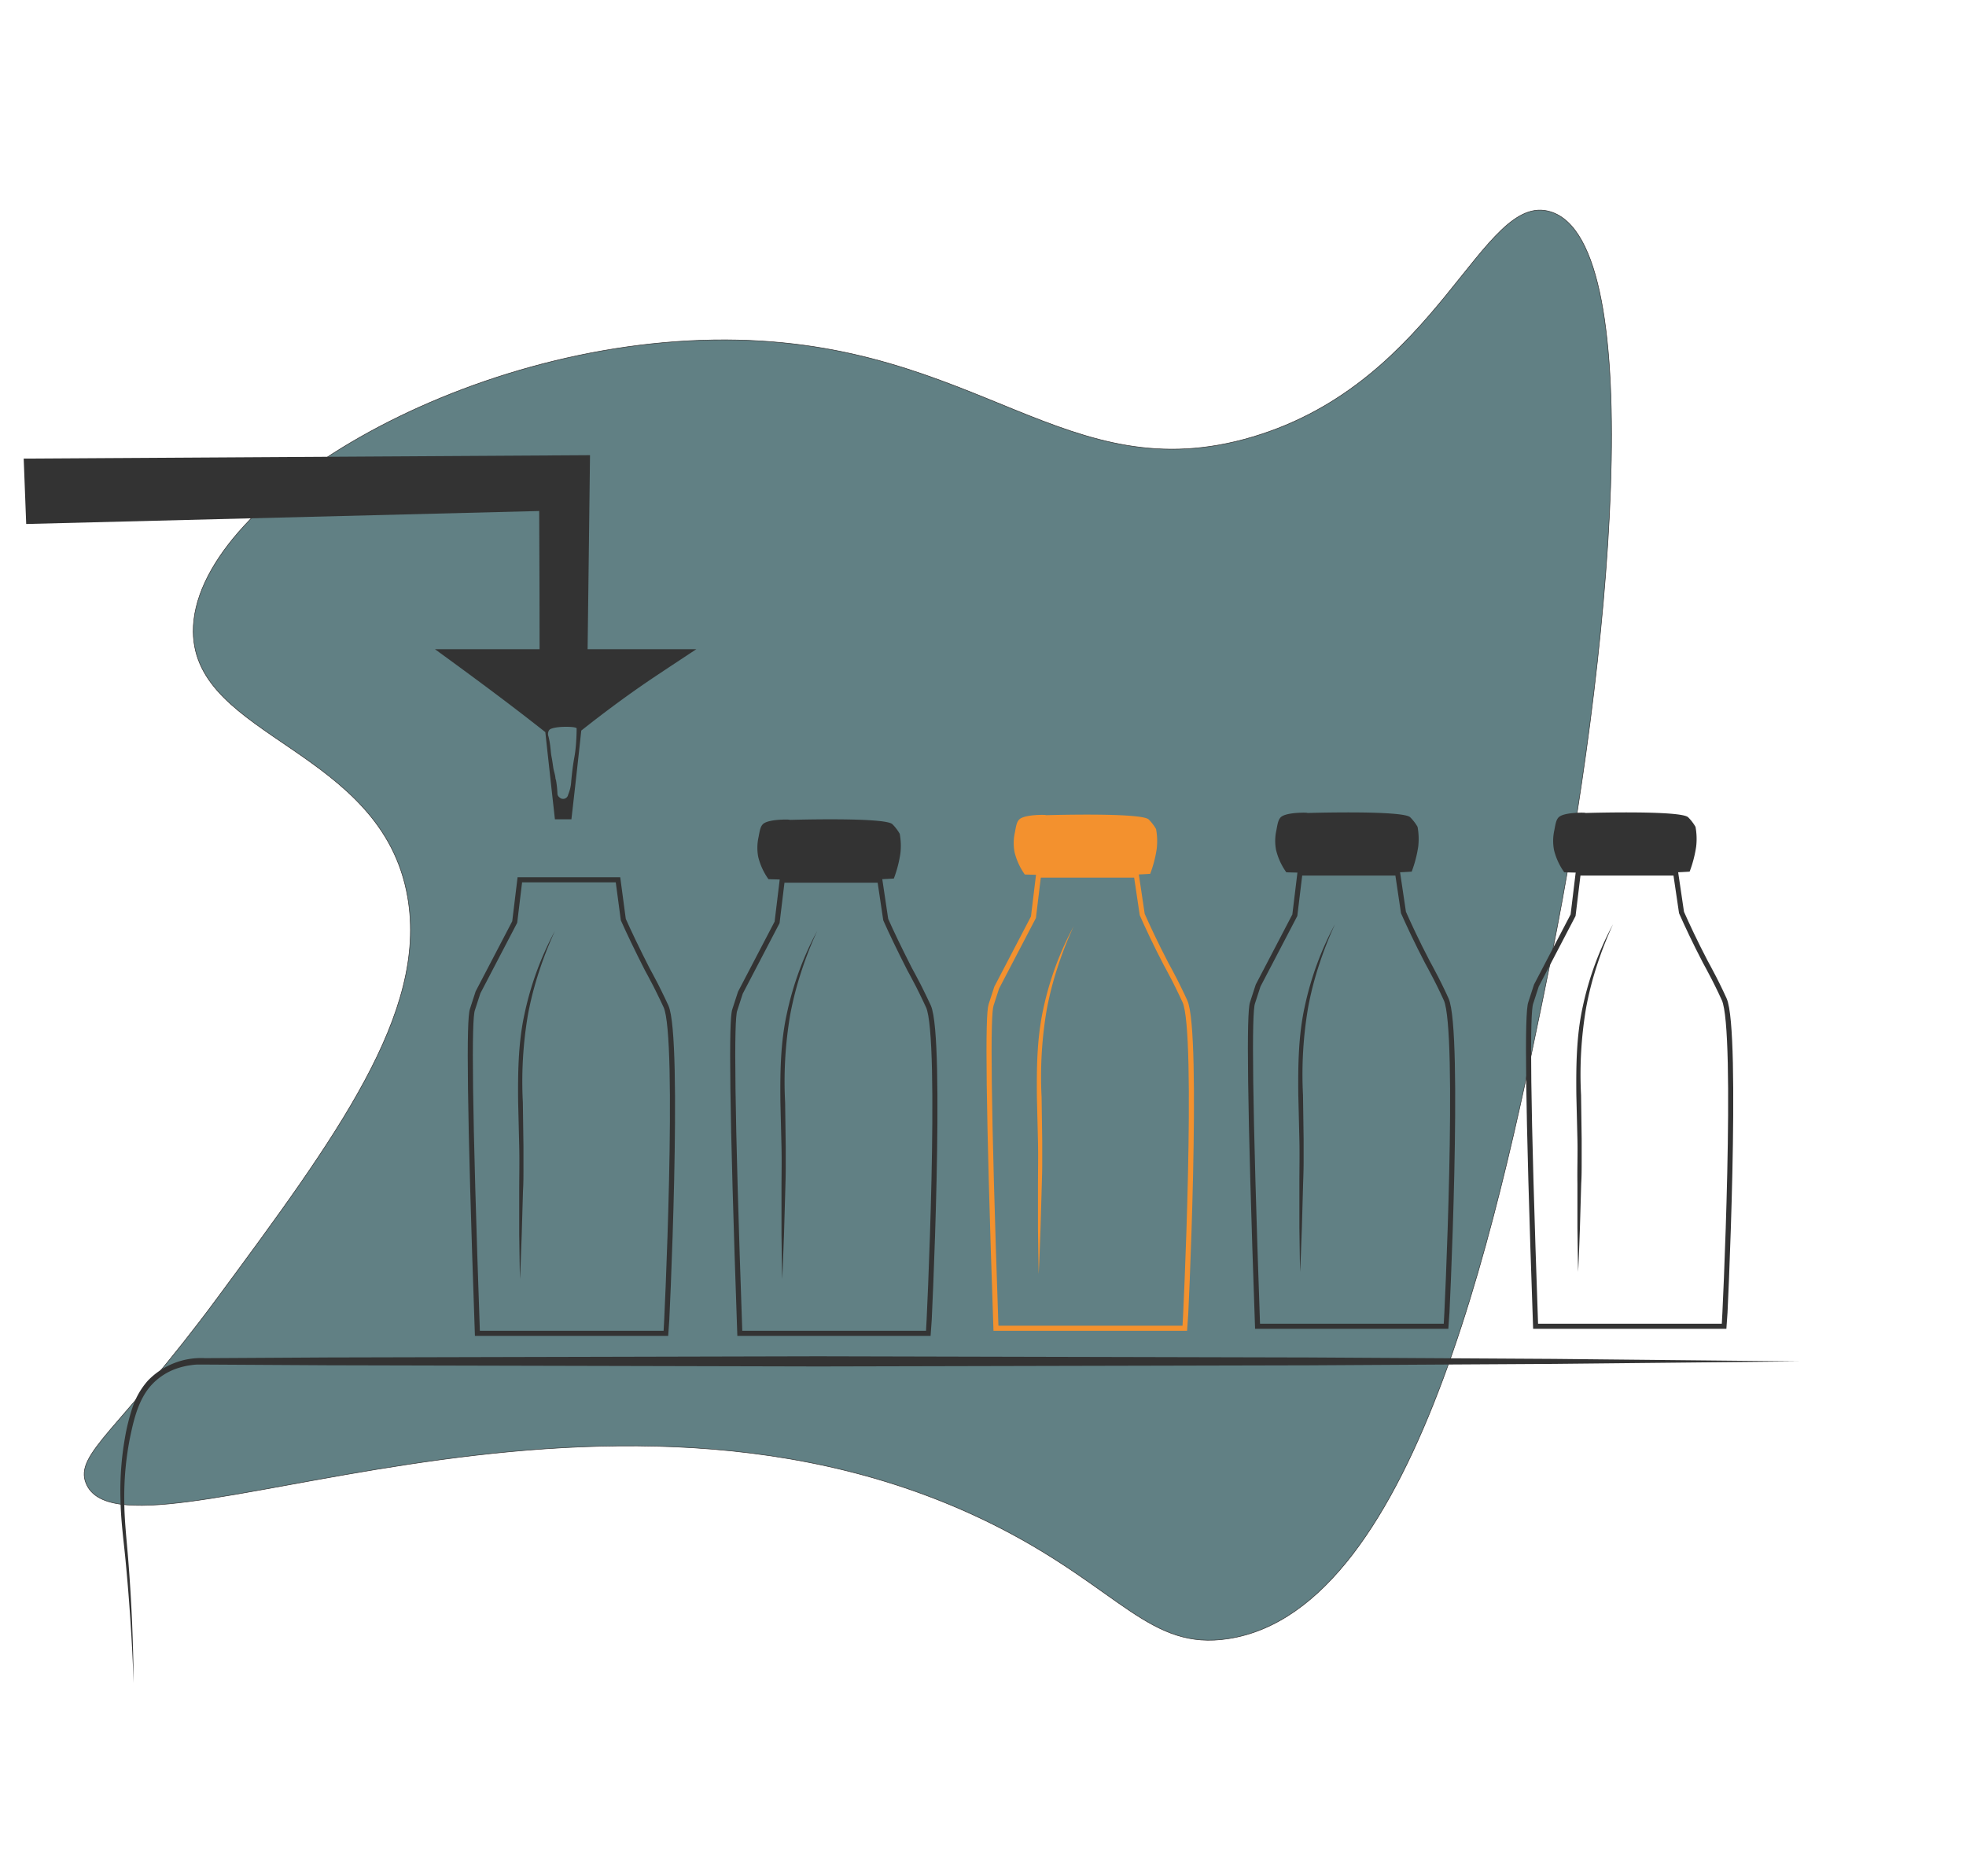 <svg xmlns="http://www.w3.org/2000/svg" width="384.93" height="367.21" viewBox="0 0 384.93 367.21">
  <defs>
    <style>
      .cls-1 {
        fill: #618084;
        stroke-width: 0.11px;
      }

      .cls-1, .cls-3 {
        stroke: #333;
      }

      .cls-1, .cls-3, .cls-4 {
        stroke-miterlimit: 10;
      }

      .cls-2 {
        fill: #333;
      }

      .cls-3, .cls-4 {
        fill: none;
      }

      .cls-4 {
        stroke: #f3912e;
      }

      .cls-5 {
        fill: #f3912e;
      }
    </style>
  </defs>
  <g id="production">
    <g id="Layer_38" data-name="Layer 38">
      <path class="cls-1" d="M303.56,41.44c19.76,6,11.58,89.35.25,145.56C294,235.56,278,315,240.51,320.77c-15.32,2.37-21.06-9.55-44.75-21.7-78.15-40.07-171.28,9.87-178.91-8.7-2.36-5.74,6.56-10.39,25.66-36.23,23.42-31.71,41.22-55.79,37.32-78.46-5-29.19-41.75-31.08-42-52C37.62,98.49,90.34,66.3,142.2,66.53c49.55.22,66.47,29.88,103.05,19S290.1,37.34,303.56,41.44Z"/>
    </g>
    <g id="pudelid">
      <path class="cls-2" d="M26.17,329.46q-.44-12-1.58-23.93c-.38-4-.94-7.95-1-12a59.9,59.9,0,0,1,.86-12,40.63,40.63,0,0,1,1.45-5.9,15,15,0,0,1,3.05-5.37,14.47,14.47,0,0,1,11.25-4.4l24-.14,96-.23,96,.23,48,.28,48,.49-48,.49-48,.28-96,.22-96-.23-24-.14c-.49,0-1,0-1.48,0s-1,.07-1.43.13a14.76,14.76,0,0,0-2.79.68A12.08,12.08,0,0,0,29.76,271c-2.64,2.82-3.57,6.84-4.36,10.69a59.41,59.41,0,0,0-1.07,11.84c0,4,.48,7.95.79,11.94C25.76,313.46,26.09,321.46,26.17,329.46Z"/>
      <path class="cls-3" d="M93.47,261H130.4c.12-.72,2.8-57.89,0-64-.92-2-2-4.13-2-4.13-.83-1.63-1.5-2.8-1.7-3.19-2-3.93-3.59-7.27-4.66-9.67L121,172.22H101.78l-1,8.26-7.19,13.77-1.1,3.39C91.81,199.59,91.88,215.92,93.47,261Z"/>
      <path class="cls-2" d="M108.65,182.23a73.67,73.67,0,0,0-3.14,8.05,64.83,64.83,0,0,0-2.14,8.33,78,78,0,0,0-1,17.15l.12,8.65c0,1.44,0,2.88,0,4.33s0,2.88-.09,4.33l-.25,8.65c-.11,2.88-.2,5.77-.34,8.65-.08-2.89-.1-5.77-.15-8.66l0-8.65c0-2.88.07-5.76,0-8.64l-.21-8.65c-.06-5.75,0-11.63,1.25-17.31A60.78,60.78,0,0,1,108.65,182.23Z"/>
      <path class="cls-3" d="M144.85,261h36.93c.12-.72,2.8-57.89,0-64-.92-2-2-4.13-2-4.13-.83-1.63-1.5-2.8-1.7-3.19-2-3.93-3.6-7.27-4.66-9.67-.38-2.57-.76-5.15-1.15-7.72H153.15l-1,8.26-7.19,13.77-1.1,3.39C143.19,199.59,143.26,215.92,144.85,261Z"/>
      <path class="cls-2" d="M160,182.23a71.7,71.7,0,0,0-3.14,8.05,64.83,64.83,0,0,0-2.14,8.33,78,78,0,0,0-1,17.15l.12,8.65c0,1.44,0,2.88,0,4.33s-.05,2.88-.09,4.33l-.25,8.65c-.11,2.88-.2,5.77-.35,8.65-.07-2.89-.09-5.77-.14-8.66l0-8.65c0-2.88.07-5.76,0-8.64l-.21-8.65c-.06-5.75,0-11.63,1.25-17.31A60.78,60.78,0,0,1,160,182.23Z"/>
      <path class="cls-2" d="M167.61,172.22c3.88,0,7.4-.25,7.4-.25h0a23.72,23.72,0,0,0,1.28-4.92,12.93,12.93,0,0,0-.13-3.84h0a8.82,8.82,0,0,0-1.44-1.88c-1.46-1.42-20.41-.83-20.41-.83,1.67-.05-3.76-.36-4.94.83-.48.48-.6,1.17-.85,2.53a9.61,9.61,0,0,0-.06,3.9,12.83,12.83,0,0,0,2,4.34s4.61.19,15,.1C166.79,172.18,166.84,172.22,167.61,172.22Z"/>
      <path class="cls-4" d="M195,260H232c.12-.72,2.8-57.89,0-64-.92-2-2-4.13-2-4.13-.83-1.63-1.5-2.8-1.7-3.19-2.05-3.93-3.6-7.27-4.66-9.66q-.57-3.87-1.15-7.73H203.34l-1,8.26-7.19,13.77-1.1,3.39C193.38,198.67,193.45,215,195,260Z"/>
      <path class="cls-5" d="M210.22,181.32a70.81,70.81,0,0,0-3.14,8,64.83,64.83,0,0,0-2.14,8.33,78,78,0,0,0-1,17.15l.12,8.65c0,1.44,0,2.88,0,4.33s-.05,2.88-.09,4.33l-.25,8.65c-.11,2.89-.2,5.77-.35,8.65-.07-2.89-.09-5.77-.14-8.66l0-8.64c0-2.89.07-5.77,0-8.65l-.21-8.65c-.06-5.75,0-11.62,1.25-17.31A60.58,60.58,0,0,1,210.22,181.32Z"/>
      <path class="cls-5" d="M217.8,171.3c3.88,0,7.4-.25,7.4-.25h0a23.54,23.54,0,0,0,1.28-4.91,13,13,0,0,0-.13-3.85h0a8.82,8.82,0,0,0-1.44-1.88c-1.46-1.42-20.41-.83-20.41-.83,1.67-.05-3.76-.35-4.94.83-.48.48-.6,1.17-.85,2.53a9.61,9.61,0,0,0-.06,3.9,12.75,12.75,0,0,0,2,4.34s4.6.19,15,.1C217,171.27,217,171.3,217.8,171.3Z"/>
      <path class="cls-3" d="M246.22,259.61h36.93c.12-.72,2.8-57.89,0-64-.92-2.05-2-4.14-2-4.14-.83-1.63-1.5-2.8-1.7-3.19-2.05-3.93-3.6-7.27-4.66-9.66q-.57-3.87-1.15-7.73H254.52l-1,8.26-7.19,13.77-1.1,3.39C244.56,198.24,244.63,214.57,246.22,259.61Z"/>
      <path class="cls-2" d="M261.39,180.89a73.45,73.45,0,0,0-3.13,8,63.63,63.63,0,0,0-2.14,8.33,78,78,0,0,0-1,17.15l.12,8.65c0,1.44,0,2.89,0,4.33s-.05,2.89-.1,4.33l-.24,8.65c-.11,2.89-.2,5.77-.35,8.65-.07-2.89-.09-5.77-.14-8.66l0-8.64c0-2.88.07-5.77,0-8.65l-.21-8.65c-.06-5.75,0-11.62,1.25-17.31A60.9,60.9,0,0,1,261.39,180.89Z"/>
      <path class="cls-2" d="M269,170.87c3.88,0,7.4-.25,7.4-.25h0a23.54,23.54,0,0,0,1.28-4.91,13,13,0,0,0-.13-3.85h0a8.82,8.82,0,0,0-1.44-1.88c-1.46-1.42-20.41-.83-20.41-.83,1.67-.05-3.76-.35-4.94.83-.48.49-.6,1.17-.85,2.53a9.61,9.61,0,0,0-.06,3.9,12.83,12.83,0,0,0,2,4.34s4.61.19,15,.1C268.16,170.84,268.21,170.87,269,170.87Z"/>
      <path class="cls-3" d="M300.66,259.61h36.93c.12-.72,2.8-57.89,0-64-.92-2.05-2-4.14-2-4.14-.83-1.63-1.5-2.8-1.7-3.19-2.05-3.93-3.6-7.27-4.66-9.66l-1.14-7.73H309l-1,8.26-7.19,13.77-1.1,3.39C299,198.24,299.07,214.57,300.66,259.61Z"/>
      <path class="cls-2" d="M315.84,180.89a71.55,71.55,0,0,0-3.14,8,65.25,65.25,0,0,0-2.14,8.33,78,78,0,0,0-1,17.15l.12,8.65c0,1.44,0,2.89,0,4.33s0,2.89-.09,4.33l-.25,8.65c-.11,2.89-.2,5.77-.35,8.65-.07-2.89-.09-5.77-.14-8.66l0-8.64c-.05-2.88.07-5.77,0-8.65l-.21-8.65c-.06-5.75,0-11.62,1.25-17.31A60.58,60.58,0,0,1,315.84,180.89Z"/>
      <path class="cls-2" d="M323.42,170.87c3.88,0,7.4-.25,7.4-.25h0a23.54,23.54,0,0,0,1.28-4.91,13,13,0,0,0-.13-3.85h0a8.82,8.82,0,0,0-1.44-1.88c-1.46-1.42-20.41-.83-20.41-.83,1.67-.05-3.76-.35-4.94.83-.48.49-.6,1.17-.85,2.53a9.61,9.61,0,0,0-.06,3.9,12.75,12.75,0,0,0,2,4.34s4.6.19,15,.1C322.6,170.84,322.65,170.87,323.42,170.87Z"/>
      <path class="cls-2" d="M85.16,127.08s6.5,4.71,11.88,8.75c2.43,1.82,5.77,4.36,9.73,7.48q.93,8.53,1.88,17.07h3.23q1-8.69,1.93-17.37c5.94-4.71,10.74-8.09,14.07-10.33,2.3-1.54,8.46-5.6,8.46-5.6Zm27.54,19.41c-.17,1.64-.24,1.47-.53,3.52-.14,1-.23,1.93-.33,2.9a7.69,7.69,0,0,1-.6,2.64,1,1,0,0,1-1.69.54.94.94,0,0,1-.41-.78,19.1,19.1,0,0,0-.28-2.61,1.19,1.19,0,0,1-.11-.42c-.06-.7-.33-1.37-.43-2.06s-.19-1.39-.33-2.08-.15-1.29-.24-1.93a14.36,14.36,0,0,0-.37-2.08,1.34,1.34,0,0,1,.12-1.18c.53-.87,5.34-.8,5.4-.38,0,0,0,.27,0,.27S112.89,144.72,112.7,146.49Z"/>
      <path class="cls-2" d="M4.64,89.77l110.88-.67L115,131.19l-9.35-.65q0-15.25-.08-30.51L5.13,102.57"/>
    </g>
  </g>
</svg>
